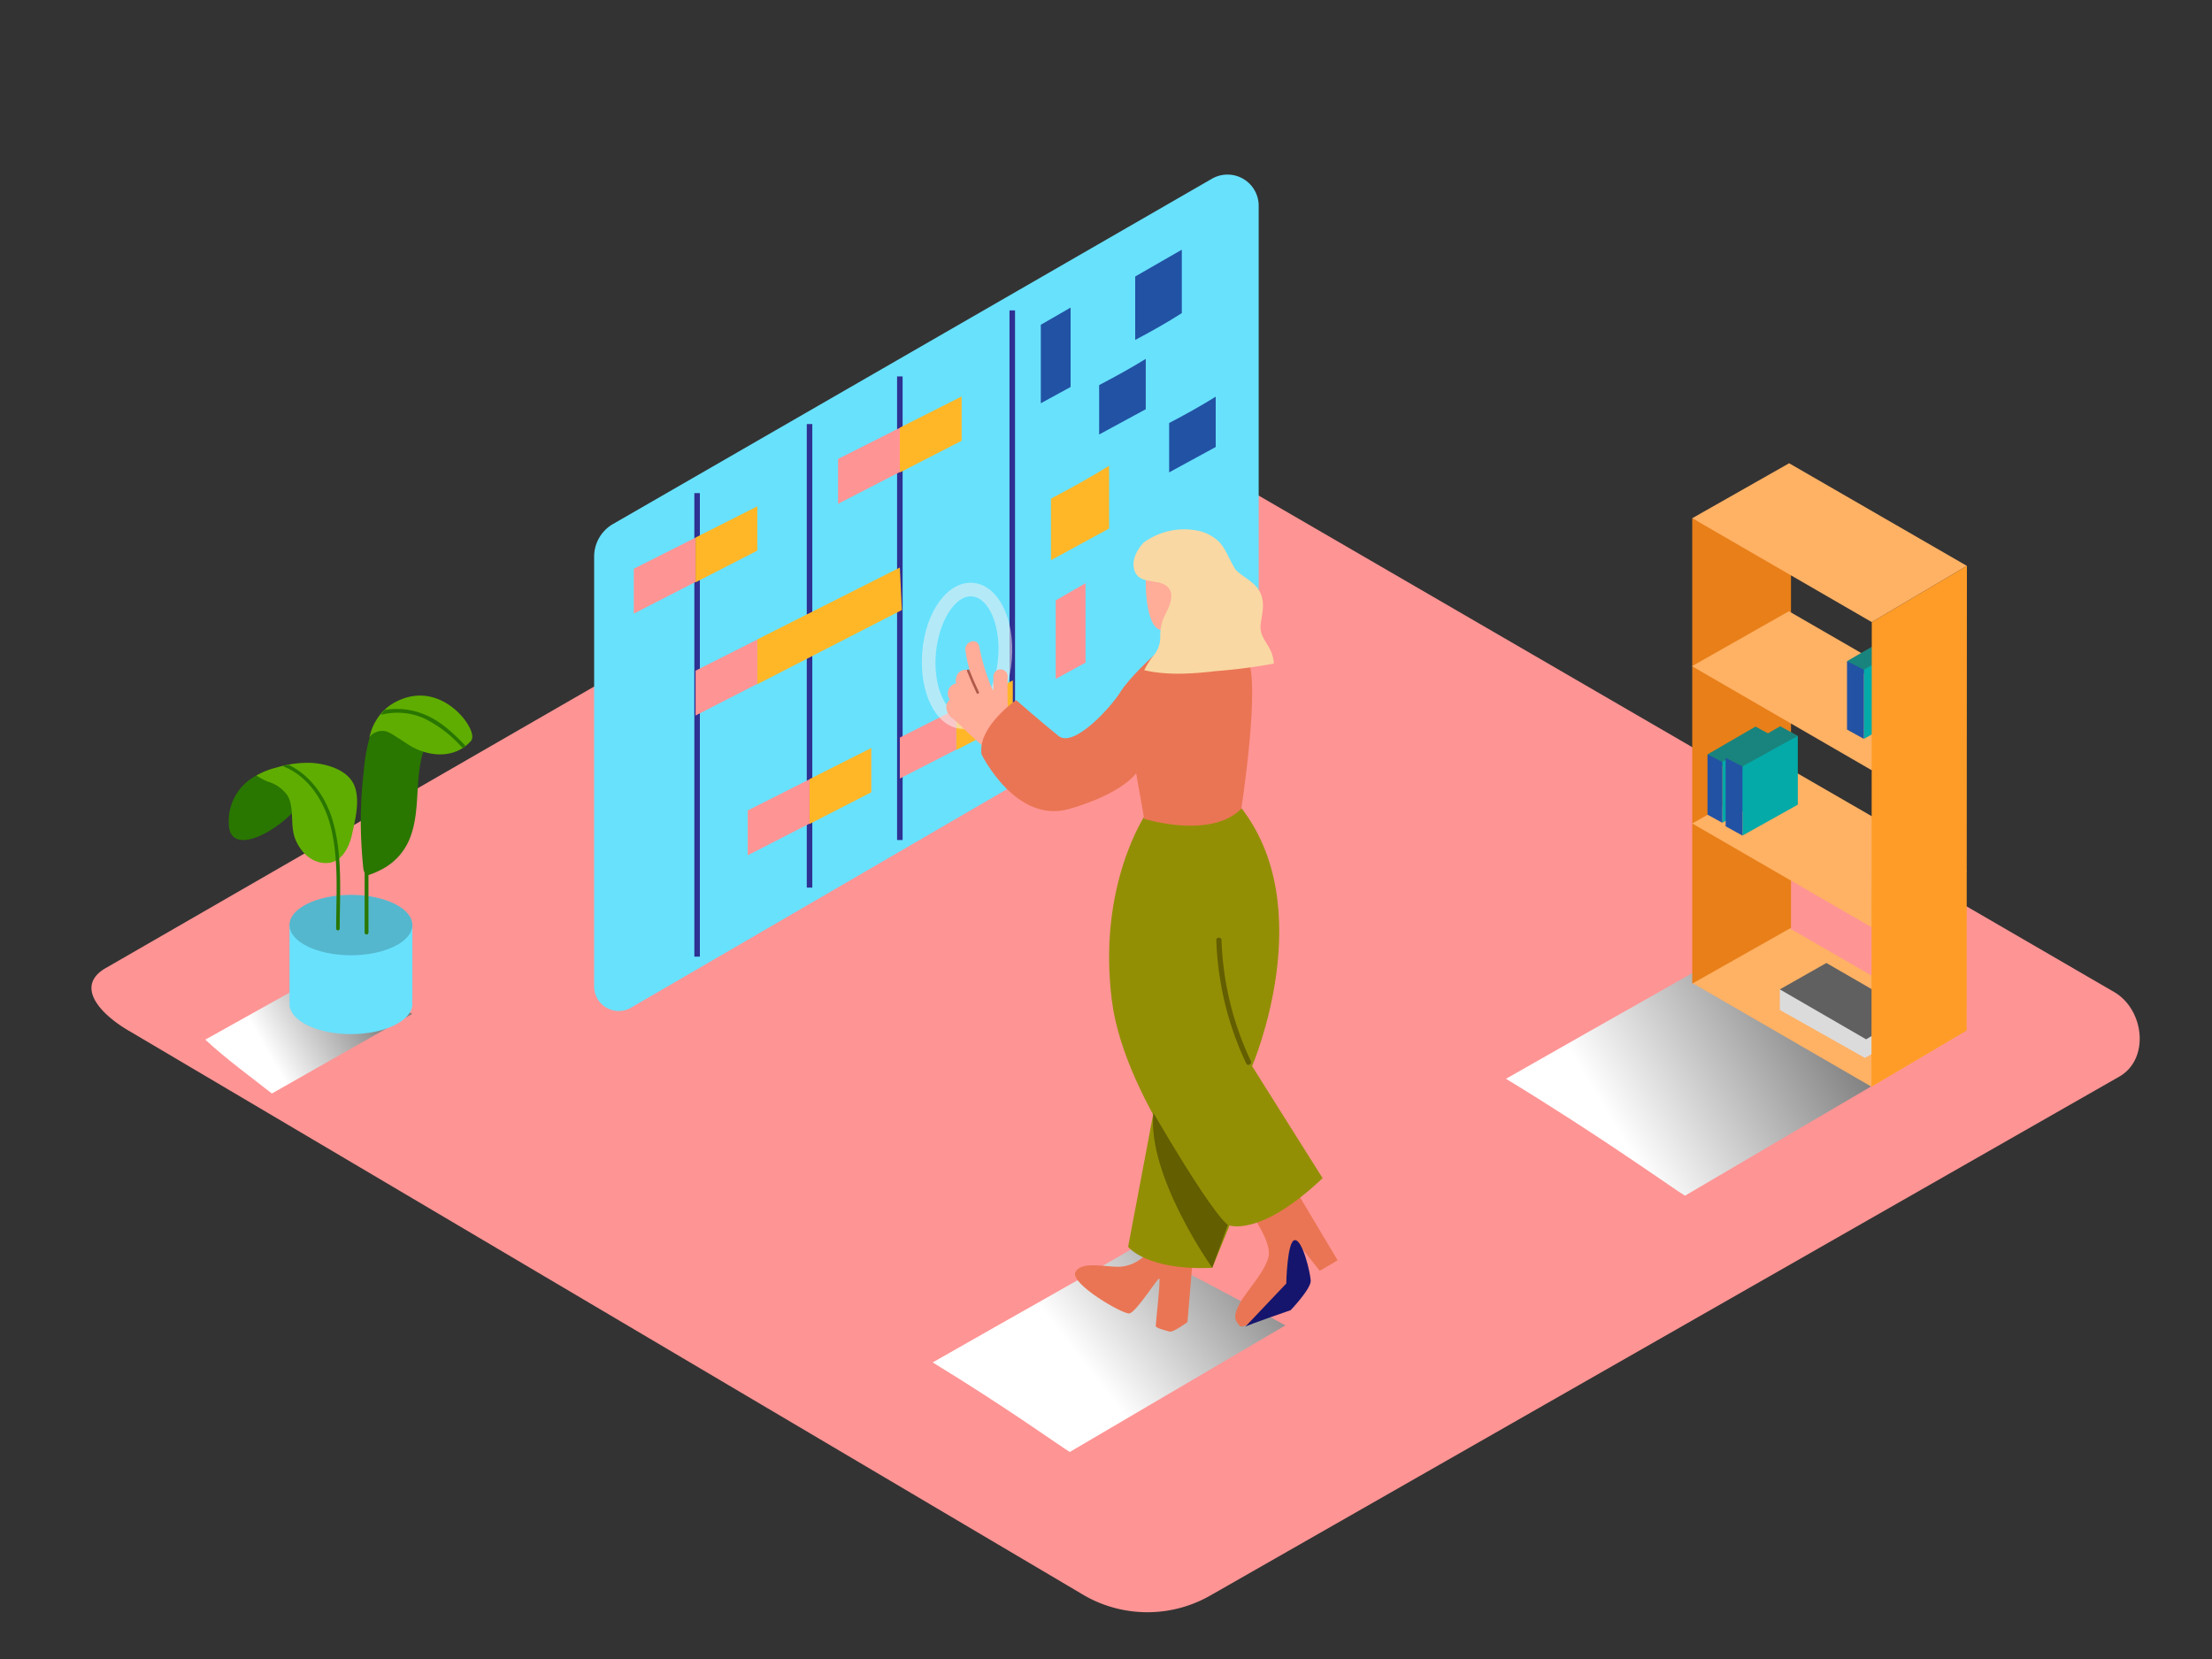 <svg xmlns="http://www.w3.org/2000/svg" xmlns:xlink="http://www.w3.org/1999/xlink" viewBox="0 0 400 300"><rect x="0" y="0" width="400" height="300" fill="#333333" stroke="none"/><defs><linearGradient id="linear-gradient" x1="226.75" y1="222.58" x2="196" y2="246.57" gradientUnits="userSpaceOnUse"><stop offset="0" stop-color="gray"/><stop offset="1" stop-color="#fff"/></linearGradient><linearGradient id="linear-gradient-2" x1="329.77" y1="181.28" x2="292.06" y2="203.81" xlink:href="#linear-gradient"/><linearGradient id="linear-gradient-3" x1="66.68" y1="179.52" x2="48.2" y2="189.99" xlink:href="#linear-gradient"/></defs><title>PP</title><g style="isolation:isolate"><g id="Layer_2" data-name="Layer 2"><path d="M196.24,288.6,23.74,186.65c-5.49-3.08-10.2-8.15-4.85-11.46L192,75.41c2.6-1.61,6.54-2.66,9.18-1.13L382.28,179.37c5.49,3.19,6.48,12.1,1,15.29L219,288.44A22.94,22.94,0,0,1,196.24,288.6Z" fill="#ff9494"/><path d="M205.36,225.46c-11.28,6.58-19.35,11-36.7,20.91,13.13,8,23.31,15.32,24.79,16.19l39-22.89C229.42,238.07,219.41,232.4,205.36,225.46Z" fill="url(#linear-gradient)" style="mix-blend-mode:multiply"/><path d="M320.25,167.78c-14.73,8.59-25.26,14.36-47.92,27.3,17.15,10.42,30.44,20,32.37,21.14l50.92-29.89C351.67,184.25,338.59,176.85,320.25,167.78Z" fill="url(#linear-gradient-2)" style="mix-blend-mode:multiply"/><polygon points="355.63 186.34 323.48 167.78 305.96 177.72 338.42 196.51 355.63 186.34" fill="#ffb164"/><polyline points="321.85 178.91 321.85 182.63 337.25 191.31 345.71 186.31 345.71 183.06" fill="#dbdbdb"/><polygon points="345.71 183.06 330.27 174.14 321.85 178.91 337.45 187.94 345.71 183.06" fill="#606060"/><polygon points="323.87 102.48 306.01 93.71 306.01 177.87 323.87 167.78 323.87 102.48" fill="#e87f18"/><polygon points="355.63 129.09 323.48 110.53 305.96 120.47 338.42 139.26 355.63 129.09" fill="#ffb164"/><polygon points="334 119.56 343.87 113.84 347.05 115.57 337.18 121.9 334 119.56" fill="#19847e"/><polygon points="337.04 121.1 337.04 133.61 347.05 128.03 347.05 115.57 337.04 121.1" fill="#04aaa8"/><polyline points="337.04 121.1 334 119.56 334 131.93 337.04 133.61" fill="#2252a4"/><polygon points="355.68 102.33 323.53 83.77 306.01 93.71 338.48 112.5 355.68 102.33" fill="#ffb164"/><polygon points="355.68 157.53 323.53 138.97 306.01 148.91 338.48 167.7 355.68 157.53" fill="#ffb164"/><polygon points="338.48 112.5 355.68 102.33 355.63 186.34 338.42 196.51 338.48 112.5" fill="#ff9c28"/><polygon points="308.77 136.42 317.45 131.39 320.25 132.91 311.56 138.48 308.77 136.42" fill="#19847e"/><polygon points="311.44 137.78 311.44 148.78 320.25 143.87 320.25 132.91 311.44 137.78" fill="#04aaa8"/><polyline points="311.44 137.78 308.77 136.42 308.77 147.31 311.44 148.78" fill="#2252a4"/><polygon points="312.05 137.04 321.91 131.33 325.1 133.06 315.22 139.38 312.05 137.04" fill="#19847e"/><polygon points="315.09 138.59 315.09 151.1 325.1 145.51 325.1 133.06 315.09 138.59" fill="#04aaa8"/><polyline points="315.09 138.59 312.05 137.04 312.05 149.42 315.09 151.1" fill="#2252a4"/><path d="M107.44,100.65v77.73a4.44,4.44,0,0,0,6.67,3.84l110.12-64a6.8,6.8,0,0,0,3.38-5.88V37.2a5.64,5.64,0,0,0-8.45-4.88L110.85,94.76A6.8,6.8,0,0,0,107.44,100.65Z" fill="#68e1fd"/><line x1="126.06" y1="89.17" x2="126.06" y2="172.99" fill="none" stroke="#2e3192" stroke-miterlimit="10"/><line x1="146.39" y1="76.68" x2="146.39" y2="160.51" fill="none" stroke="#2e3192" stroke-miterlimit="10"/><line x1="162.72" y1="68.07" x2="162.72" y2="151.9" fill="none" stroke="#2e3192" stroke-miterlimit="10"/><line x1="183.05" y1="56.13" x2="183.05" y2="139.96" fill="none" stroke="#2e3192" stroke-miterlimit="10"/><polygon points="114.61 102.85 114.61 110.96 125.78 105.23 125.78 97.22 114.61 102.85" fill="#ff9494"/><polygon points="125.78 97.2 125.78 105.3 136.95 99.57 136.95 91.56 125.78 97.2" fill="#ffb727"/><polygon points="125.78 121.28 125.78 129.39 136.95 123.66 136.95 115.65 125.78 121.28" fill="#ff9494"/><polygon points="136.95 115.62 136.95 123.73 163.09 110.31 162.72 102.63 136.95 115.62" fill="#ffb727"/><polygon points="135.22 146.55 135.22 154.66 146.39 148.93 146.39 140.92 135.22 146.55" fill="#ff9494"/><polygon points="146.39 140.89 146.39 149 157.56 143.27 157.56 135.26 146.39 140.89" fill="#ffb727"/><polygon points="151.55 82.99 151.55 91.1 162.72 85.36 162.72 77.36 151.55 82.99" fill="#ff9494"/><polygon points="162.72 77.33 162.72 85.44 173.89 79.71 173.89 71.7 162.72 77.33" fill="#ffb727"/><polygon points="162.72 133.37 162.72 140.78 172.94 135.54 172.94 128.22 162.72 133.37" fill="#ff9494"/><polygon points="172.94 128.19 172.94 135.61 183.15 130.37 183.15 123.04 172.94 128.19" fill="#ffb727"/><path d="M226.45,219.79s3.22,4.46,3,7.07-4.36,7-5.29,8.87-1.18,2.68,0,4,11.21-7.39,11.44-8.79-1.4-6.76-1.4-6.76l4.45,5.63,3.24-1.91L235,216.36" fill="#ea7554"/><path d="M225.18,239.92c.27-.27,8.21-3,8.21-3s3.73-3.89,3.63-5.37-1.47-7.36-2.87-7.3-1.55,7.85-1.55,7.85Z" fill="#15156d"/><path d="M215.73,227.19l-1,11.89s-2.57,1.88-3.2,1.72-2.52-.65-2.54-1,.91-8.4.65-8.61-4.2,6.19-5.44,6.32-10.66-5.35-9.75-7.43,5.46-1,7.71-1,5.35-1.31,7-5.16" fill="#ea7554"/><path d="M209.76,195,204,225.46s3.32,4.34,15.21,3.8l8.84-21.61" fill="#938f05"/><path d="M207.22,147.17s-8.87,12.94-6.14,33.9c2.42,18.57,21,40.46,21,40.46s5.55,2.45,17.09-8.48l-12.75-20.26s12.42-28.77-2.24-47.05" fill="#938f05"/><g opacity="0.55"><path d="M173.77,131.79c-4.53-.38-7.59-6.48-7-13.88s4.67-12.9,9.2-12.51,7.59,6.48,7,13.88S178.3,132.17,173.77,131.79Zm2-23.94c-3-.26-6,4.44-6.53,10.26s1.67,11,4.72,11.21,6-4.44,6.53-10.26S178.84,108.11,175.79,107.85Z" fill="#f2f2f2"/></g><path d="M182.22,122.34a1.29,1.29,0,0,0-2.59,0c0,.87,0,1.74,0,2.61-.1-.19-.2-.38-.29-.57a37.36,37.36,0,0,1-2.26-7.48c-.32-1.67-2.71-.92-2.5.69a26,26,0,0,0,.79,3.72l-.25-.11a1.7,1.7,0,0,0-2.17,1.2,2.4,2.4,0,0,0-.06,1.23l-.19,0a1.87,1.87,0,0,0-.94,2.89,1.72,1.72,0,0,0-.62,1,2.5,2.5,0,0,0,1.11,2.37c.89.74,1.86,1.7,2.67,2.5,1.07,1,2.28,2.07,3.28,2.91s2.64-1.92,2.66-2.84a1.18,1.18,0,0,0,1.55-1.21Q182.12,126.82,182.22,122.34Z" fill="#ffac99"/><path d="M177,125.1q-.92-1.91-1.69-3.88c-.11-.28-.56-.16-.45.12q.8,2,1.74,4C176.77,125.6,177.17,125.37,177,125.1Z" fill="#af594a"/><path d="M208.56,118.59s-4.32,3.91-6,6.61-8.38,10.11-11.15,7.88-7.66-6.48-7.66-6.48-7,4.81-6.26,9.8c0,0,6.2,12.68,15.88,9.88s12.08-6.45,12.08-6.45l1.46,8.24s12,3.76,17.56-1.82c0,0,3.65-23.68,1-27.22" fill="#ea7554"/><path d="M207.23,104.25c-.09.27-.29,8.87,2.62,9.68s7.89-1.22,9.18-3.95-.55-11.4-5.16-11.9S208.05,101.74,207.23,104.25Z" fill="#ffac99"/><path d="M210.78,105.84c1.92,1.3.7,3.78-.11,5.37a8.24,8.24,0,0,0-.86,3.92,5.15,5.15,0,0,1-1.25,3.46,13.69,13.69,0,0,0-1.64,2.61c4.2.95,8.63.66,12.91.16A100.14,100.14,0,0,0,230.35,120a6.33,6.33,0,0,0-.5-2.16c-.83-1.89-2.19-2.91-1.86-5.14.25-1.72.69-3.41.08-5.12s-2.1-2.57-3.52-3.61a9,9,0,0,1-1.15-1l-.3-.51c-.84-1.44-1.46-3.17-2.59-4.41a7.63,7.63,0,0,0-4.16-2.13,12.39,12.39,0,0,0-9.5,2.17s-2.51,2.41-1.72,5S209,104.67,210.78,105.84Z" fill="#f9d8a3"/><path d="M211.42,206.08c3.26,5.41,8.43,13.68,10.62,15.44l-2.83,7.74s-11.79-16.56-10.64-28c0,0,1.17,2,2.85,4.81" fill="#635e00"/><path d="M226.19,191.86a55.36,55.36,0,0,1-5.3-21.85c0-.6-1-.6-.94,0a56.54,56.54,0,0,0,5.42,22.33C225.64,192.87,226.45,192.4,226.19,191.86Z" fill="#635e00"/><path d="M49.16,197.74l25.41-14.41-16.08-7.26L37.12,188C40.89,191.5,45.1,194.54,49.16,197.74Z" fill="url(#linear-gradient-3)" style="mix-blend-mode:multiply"/><polyline points="52.36 167.28 52.36 181 74.57 181 74.57 167.28" fill="#68e1fd"/><ellipse cx="63.46" cy="167.28" rx="11.11" ry="5.46" fill="#68e1fd"/><ellipse cx="63.46" cy="167.28" rx="11.11" ry="5.46" opacity="0.19"/><ellipse cx="63.46" cy="181.54" rx="11.11" ry="5.46" fill="#68e1fd"/><path d="M75.9,135.36c-2.34-1-5.59-4.15-8.43-4.05a33.19,33.19,0,0,0-1.72,8.43,76.47,76.47,0,0,0-.32,14.07q.1,1.57.26,3.13a2.49,2.49,0,0,0,.25.88q0,5.43,0,10.87a.35.35,0,0,0,.69,0q0-5.23,0-10.45a15.41,15.41,0,0,0,3.18-1.47,10.82,10.82,0,0,0,4.47-5.62c1.79-5,.66-10.56,2.36-15.5C76.4,135.55,76.15,135.46,75.9,135.36Z" fill="#297600"/><path d="M71.1,127.18a8.7,8.7,0,0,0-3.17,3.24,5.44,5.44,0,0,0-.5,1l-.1.21h0a14.52,14.52,0,0,0-.53,1.72,2.15,2.15,0,0,1,1.18-.93,2.94,2.94,0,0,1,1.85-.17,7.77,7.77,0,0,1,1.7.91c.79.48,1.55,1,2.34,1.51,3.68,2.34,8.58,2.58,11.42-.83,0-.13.07-.27.1-.41C85.8,131.07,79.24,122.45,71.1,127.18Z" fill="#5fad00"/><path d="M83.66,135.26l.46-.3a.31.31,0,0,0-.09-.26c-2.22-2.28-4.61-4.52-7.65-5.65a13.11,13.11,0,0,0-6.83-.67c-.25.29-.47.59-.69.89a11.87,11.87,0,0,1,7.86.65,22,22,0,0,1,6.84,5.26A.33.33,0,0,0,83.66,135.26Z" fill="#297600"/><path d="M46.38,140.23a9.27,9.27,0,0,0-5,8.9c.26,6.55,11.06.16,13.93-5.37s3.32,2.36,3.32,2.36" fill="#297600"/><path d="M56.09,137.94a19.55,19.55,0,0,0-6,.83,14.54,14.54,0,0,0-3.73,1.46,12,12,0,0,0,2.16,1.15,6.56,6.56,0,0,1,3.49,2.5,5,5,0,0,1,.42,1c.66,2.16.09,4.77,1,6.94s2.7,4.08,5.25,4.24c3,.19,4.44-2.74,5-5.27s1.42-6,.46-8.58C63,139.17,59,138.08,56.09,137.94Z" fill="#5fad00"/><path d="M60.1,148.17c-1.28-4.14-4-8-7.95-9.88H52l-.19.06-.72.19c4.61,1.71,7.51,6.26,8.7,10.91,1.51,5.95,1,12.39,1,18.47a.32.32,0,0,0,.64,0C61.44,161.43,62,154.46,60.1,148.17Z" fill="#297600"/><polygon points="188.21 58.73 188.21 72.92 193.6 69.98 193.6 55.62 188.21 58.73" fill="#2252a4"/><path d="M213.71,56.62V45.15L205.28,50V61.47C208.15,59.95,211,58.36,213.71,56.62Z" fill="#2252a4"/><path d="M198.76,69.64v8.93L207.19,74v-9.1C204.45,66.59,201.62,68.13,198.76,69.64Z" fill="#2252a4"/><path d="M211.42,76.49v8.93l8.42-4.59v-9.1C217.11,73.43,214.28,75,211.42,76.49Z" fill="#2252a4"/><path d="M190.05,90.17V101.3l10.51-5.73V84.23C197.14,86.36,193.61,88.29,190.05,90.17Z" fill="#ffb727"/><polygon points="190.91 108.57 190.91 122.77 196.3 119.82 196.3 105.46 190.91 108.57" fill="#ff9494"/></g></g></svg>